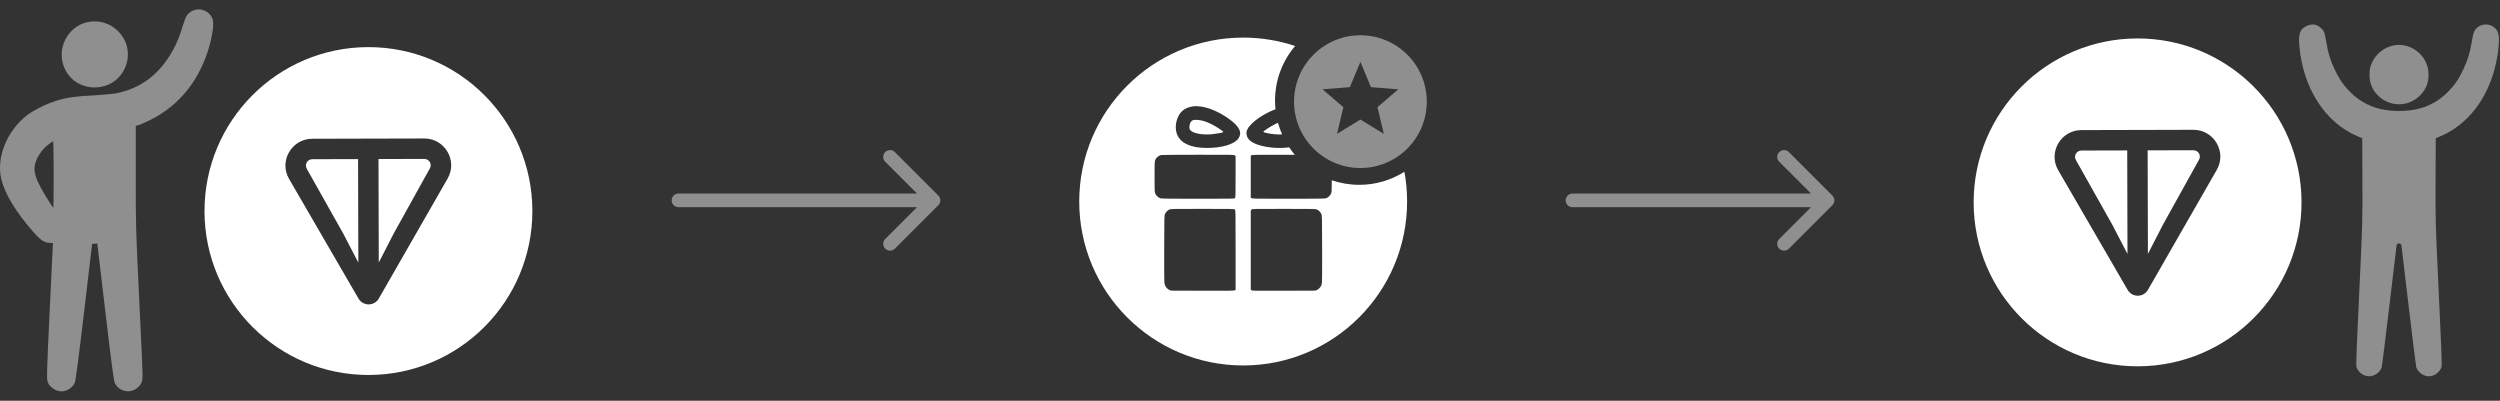 <svg fill="none" height="88" viewBox="0 0 549 88" width="549" xmlns="http://www.w3.org/2000/svg"><rect x="0" y="0" width="549" height="88" fill="#333333" stroke="none"/><g fill="#fff"><path clip-rule="evenodd" d="m116.909 46.255c.05 19.882-16.027 36.041-35.909 36.091-19.882.051-36.041-16.026-36.091-35.908-.051-19.882 16.026-36.041 35.908-36.091 19.882-.051 36.041 16.026 36.092 35.908zm-48.334-15.784 24.585-.062h.003c4.517-.011 7.395 4.864 5.134 8.805l-15.109 26.338c-.986 1.72-3.467 1.726-4.462.011l-15.24-26.26c-2.284-3.936.569-8.819 5.089-8.831zm10.116 27.199-.058-22.732-10.049.025c-1.101.003-1.748 1.174-1.22 2.086l8.009 14.24zm7.774-6.406 7.934-14.287c.524-.914-.129-2.082-1.23-2.079l-10.049.025.058 22.741z" fill-rule="evenodd"/><path clip-rule="evenodd" d="m40.22 5.416c.59-1.95 1.016-2.557 2.131-3.081 1.688-.787 3.819.18 4.36 1.967.262.869.033 2.917-.574 5.261-2.016 7.671-6.556 13.489-13.047 16.735-1.033.508-2.196 1.033-2.573 1.147l-.705.197v11.162c0 10.85.016 11.572.738 26.487.41 8.425.754 15.997.754 16.817.016 1.623-.147 2.114-.951 2.885-1.606 1.541-4.114 1.115-5.13-.852-.23-.459-.705-3.983-2.082-15.62l-1.77-15.046-.574.049-.574.049-1.754 14.915c-1.213 10.244-1.852 15.095-2.032 15.522-.508 1.147-1.721 1.934-2.967 1.934-1.196-.016-2.59-.951-2.983-2.016-.262-.705-.229-2.049.475-16.751.361-7.49.656-13.653.656-13.735 0-.066-.311-.115-.688-.115-1.115 0-1.967-.541-3.426-2.18-3.901-4.393-6.359-8.408-7.195-11.719-1.196-4.753 1.164-10.67 5.638-14.129 1.147-.885 3.442-2.098 5.196-2.754 2.819-1.049 4.901-1.393 10.228-1.655 1.623-.098 3.54-.279 4.261-.426 5.343-1.115 9.293-4.081 12.194-9.179.967-1.688 1.639-3.344 2.393-5.868zm-28.503 40.206c.033 0 .066-3.278.066-7.294 0-4.016-.049-7.294-.115-7.294-.082 0-.459.246-.869.557-1.705 1.246-2.999 3.295-3.212 5.048-.131 1.115.279 2.508 1.328 4.507.688 1.295 2.672 4.475 2.803 4.475zm2.606-30.322c-2.163-4.261.377-9.556 5.032-10.473 2.393-.475 4.835.279 6.572 2.016 2.213 2.196 2.77 5.392 1.459 8.212-2.541 5.425-10.359 5.573-13.063.246z" fill-rule="evenodd" opacity=".45"/><path d="m149 42.5c-.828 0-1.5.672-1.5 1.5s.672 1.5 1.5 1.5zm57.061 2.561c.585-.586.585-1.536 0-2.121l-9.546-9.546c-.586-.586-1.536-.586-2.122 0-.585.586-.585 1.536 0 2.121l8.486 8.485-8.486 8.485c-.585.586-.585 1.536 0 2.121.586.586 1.536.586 2.122 0zm-57.061.439h56v-3h-56z" fill-opacity=".45"/><path clip-rule="evenodd" d="m284.408 10.102c-3.585-1.197-7.421-1.845-11.408-1.845-19.882 0-36 16.118-36 36 0 19.882 16.118 36 36 36s36-16.118 36-36c0-2.234-.203-4.42-.593-6.542-2.864 1.82-6.262 2.874-9.907 2.874-2.115 0-4.148-.355-6.041-1.009-.003 2.291-.027 2.587-.142 2.896-.174.452-.706.943-1.149 1.078-.23.071-2.394.095-8.228.095-7.047 0-7.942-.016-8.101-.127l-.174-.119v-4.589-4.59l.174-.127c.167-.111 1.015-.119 8.228-.103l1.276.004c-.441-.524-.853-1.072-1.235-1.643-3.12.46-7.34-.212-8.721-1.587-.412-.412-.618-.84-.658-1.411-.031-.396 0-.531.222-.991.741-1.505 3.539-3.402 6.145-4.381-.063-.624-.096-1.256-.096-1.897 0-4.573 1.659-8.758 4.408-11.987zm-3.759 16.863c-.172.073-.344.153-.515.237-1.276.642-2.695 1.562-2.695 1.752 0 .048.238.151.539.222 1.204.286 2.466.391 3.574.343-.361-.822-.663-1.675-.903-2.554zm-5.984 19.395c0-.095.071-.246.158-.333.159-.159.262-.159 7.118-.159 6.571 0 6.968.008 7.269.151.412.19.737.515.943.959.166.356.166.428.19 7.571v0.0 0.0.031c.016 4.661-.008 7.395-.063 7.673-.103.587-.484 1.11-.991 1.371l-.388.198-6.952.024c-6.555.016-6.951.016-7.118-.119l-.166-.143v-8.521zm-17.874-.341c-.413.19-.738.515-.944.959-.166.356-.166.428-.19 7.571v.031c-.016 4.661.008 7.395.064 7.673.103.587.483 1.11.99 1.371l.389.198 6.935.024c6.143.016 6.944.008 7.11-.103l.191-.119v-8.719c0-8.616 0-8.719-.159-8.878-.158-.159-.261-.159-7.11-.159-6.579 0-6.975.008-7.276.151zm-1.863-11.969c-.595.182-1.094.634-1.276 1.173-.088.238-.111 1.022-.111 3.591 0 2.996.015 3.321.142 3.662.175.452.706.943 1.15 1.078.229.071 2.401.095 8.275.095 7.617 0 7.974-.008 8.093-.143.119-.135.134-.571.134-4.677v-4.526l-.174-.167c-.174-.159-.23-.159-8.101-.151-4.367 0-8.021.032-8.132.064zm3.487-7.602c.515-1.823 1.728-2.869 3.607-3.091 2.203-.27 5.326.864 8.124 2.941 1.245.919 2.061 1.942 2.188 2.743.071.468-.151 1.149-.507 1.546-1.07 1.189-3.623 1.902-6.833 1.902-3.305 0-5.517-.927-6.381-2.695-.467-.959-.539-2.124-.198-3.345zm9.195 1.728c-1.047-.698-2.362-1.34-3.282-1.601-.753-.222-1.823-.325-2.251-.214-.38.103-.626.372-.769.848-.19.65-.158 1.086.095 1.387.603.706 2.664 1.086 4.82.872.872-.087 2.306-.349 2.401-.444.08-.079-.198-.309-1.014-.848z" fill-rule="evenodd"/><path clip-rule="evenodd" d="m298.747 36.895c8.05 0 14.575-6.526 14.575-14.576 0-8.05-6.525-14.576-14.575-14.576s-14.576 6.526-14.576 14.576c0 8.05 6.526 14.576 14.576 14.576zm2.312-17.76-2.313-5.562-2.313 5.562-6.004.481 4.574 3.919-1.397 5.859 5.14-3.14 5.141 3.14-1.398-5.859 4.575-3.919z" fill-rule="evenodd" opacity=".45"/><path d="m345.322 42.5c-.828 0-1.5.672-1.5 1.5s.672 1.5 1.5 1.5zm57.061 2.561c.586-.586.586-1.536 0-2.121l-9.546-9.546c-.586-.586-1.536-.586-2.121 0-.586.586-.586 1.536 0 2.121l8.485 8.485-8.485 8.485c-.586.586-.586 1.536 0 2.121.585.586 1.535.586 2.121 0zm-57.061.439h56v-3h-56z" fill-opacity=".45"/><path clip-rule="evenodd" d="m505.414 44.35c.05 19.882-16.027 36.041-35.909 36.091s-36.041-16.026-36.091-35.908c-.051-19.882 16.026-36.041 35.908-36.091s36.041 16.026 36.092 35.908zm-48.334-15.784 24.585-.062h.003c4.517-.011 7.395 4.864 5.134 8.805l-15.11 26.337c-.985 1.72-3.467 1.726-4.461.011l-15.24-26.26c-2.284-3.936.569-8.819 5.089-8.831zm10.115 27.199-.057-22.732-10.05.025c-1.101.003-1.748 1.174-1.22 2.086l8.01 14.24zm7.775-6.406 7.934-14.287c.523-.914-.129-2.082-1.231-2.079l-10.049.025.058 22.741z" fill-rule="evenodd"/><g opacity=".45"><path d="m506.472 5.738c-1.419.709-1.751 1.63-1.54 4.257.755 9.268 5.661 16.936 12.755 19.91l1.057.453.045 9.238c.03 9.148.03 9.359-.709 24.831-.498 10.355-.71 15.774-.619 16.091.347 1.192 1.555 2.113 2.792 2.113 1.208 0 2.416-.875 2.778-1.993.075-.272.83-6.34 1.675-13.48.831-7.14 1.555-13.133 1.585-13.329.121-.483.936-.483 1.057 0 .03.196.755 6.189 1.585 13.329.845 7.14 1.6 13.208 1.675 13.48.363 1.117 1.57 1.993 2.778 1.993 1.238 0 2.445-.921 2.792-2.113.091-.317-.12-5.736-.618-16.091-.74-15.472-.74-15.684-.71-24.831l.045-9.238 1.057-.453c7.079-2.974 11.955-10.551 12.755-19.85.227-2.611-.121-3.638-1.494-4.362-1.178-.619-2.672-.332-3.532.694-.453.543-.589.996-.921 3.034-.332 2.113-.906 3.94-1.827 5.842-1.026 2.143-1.69 3.155-3.004 4.543-2.973 3.14-6.445 4.559-11.109 4.559-4.634 0-8.152-1.434-11.065-4.513-1.298-1.374-2.083-2.551-3.064-4.604-.906-1.902-1.449-3.638-1.796-5.781-.378-2.279-.499-2.627-1.148-3.245-.981-.936-2.052-1.102-3.275-.483z"/><path d="m525.159 10.085c-2.204.619-3.955 2.34-4.604 4.513-.317 1.072-.287 2.747.06 3.759.438 1.253.695 1.691 1.585 2.611 2.506 2.551 6.672 2.581 9.208.03 1.313-1.313 1.902-2.732 1.902-4.649 0-4.211-4.121-7.381-8.151-6.264z"/></g></g></svg>